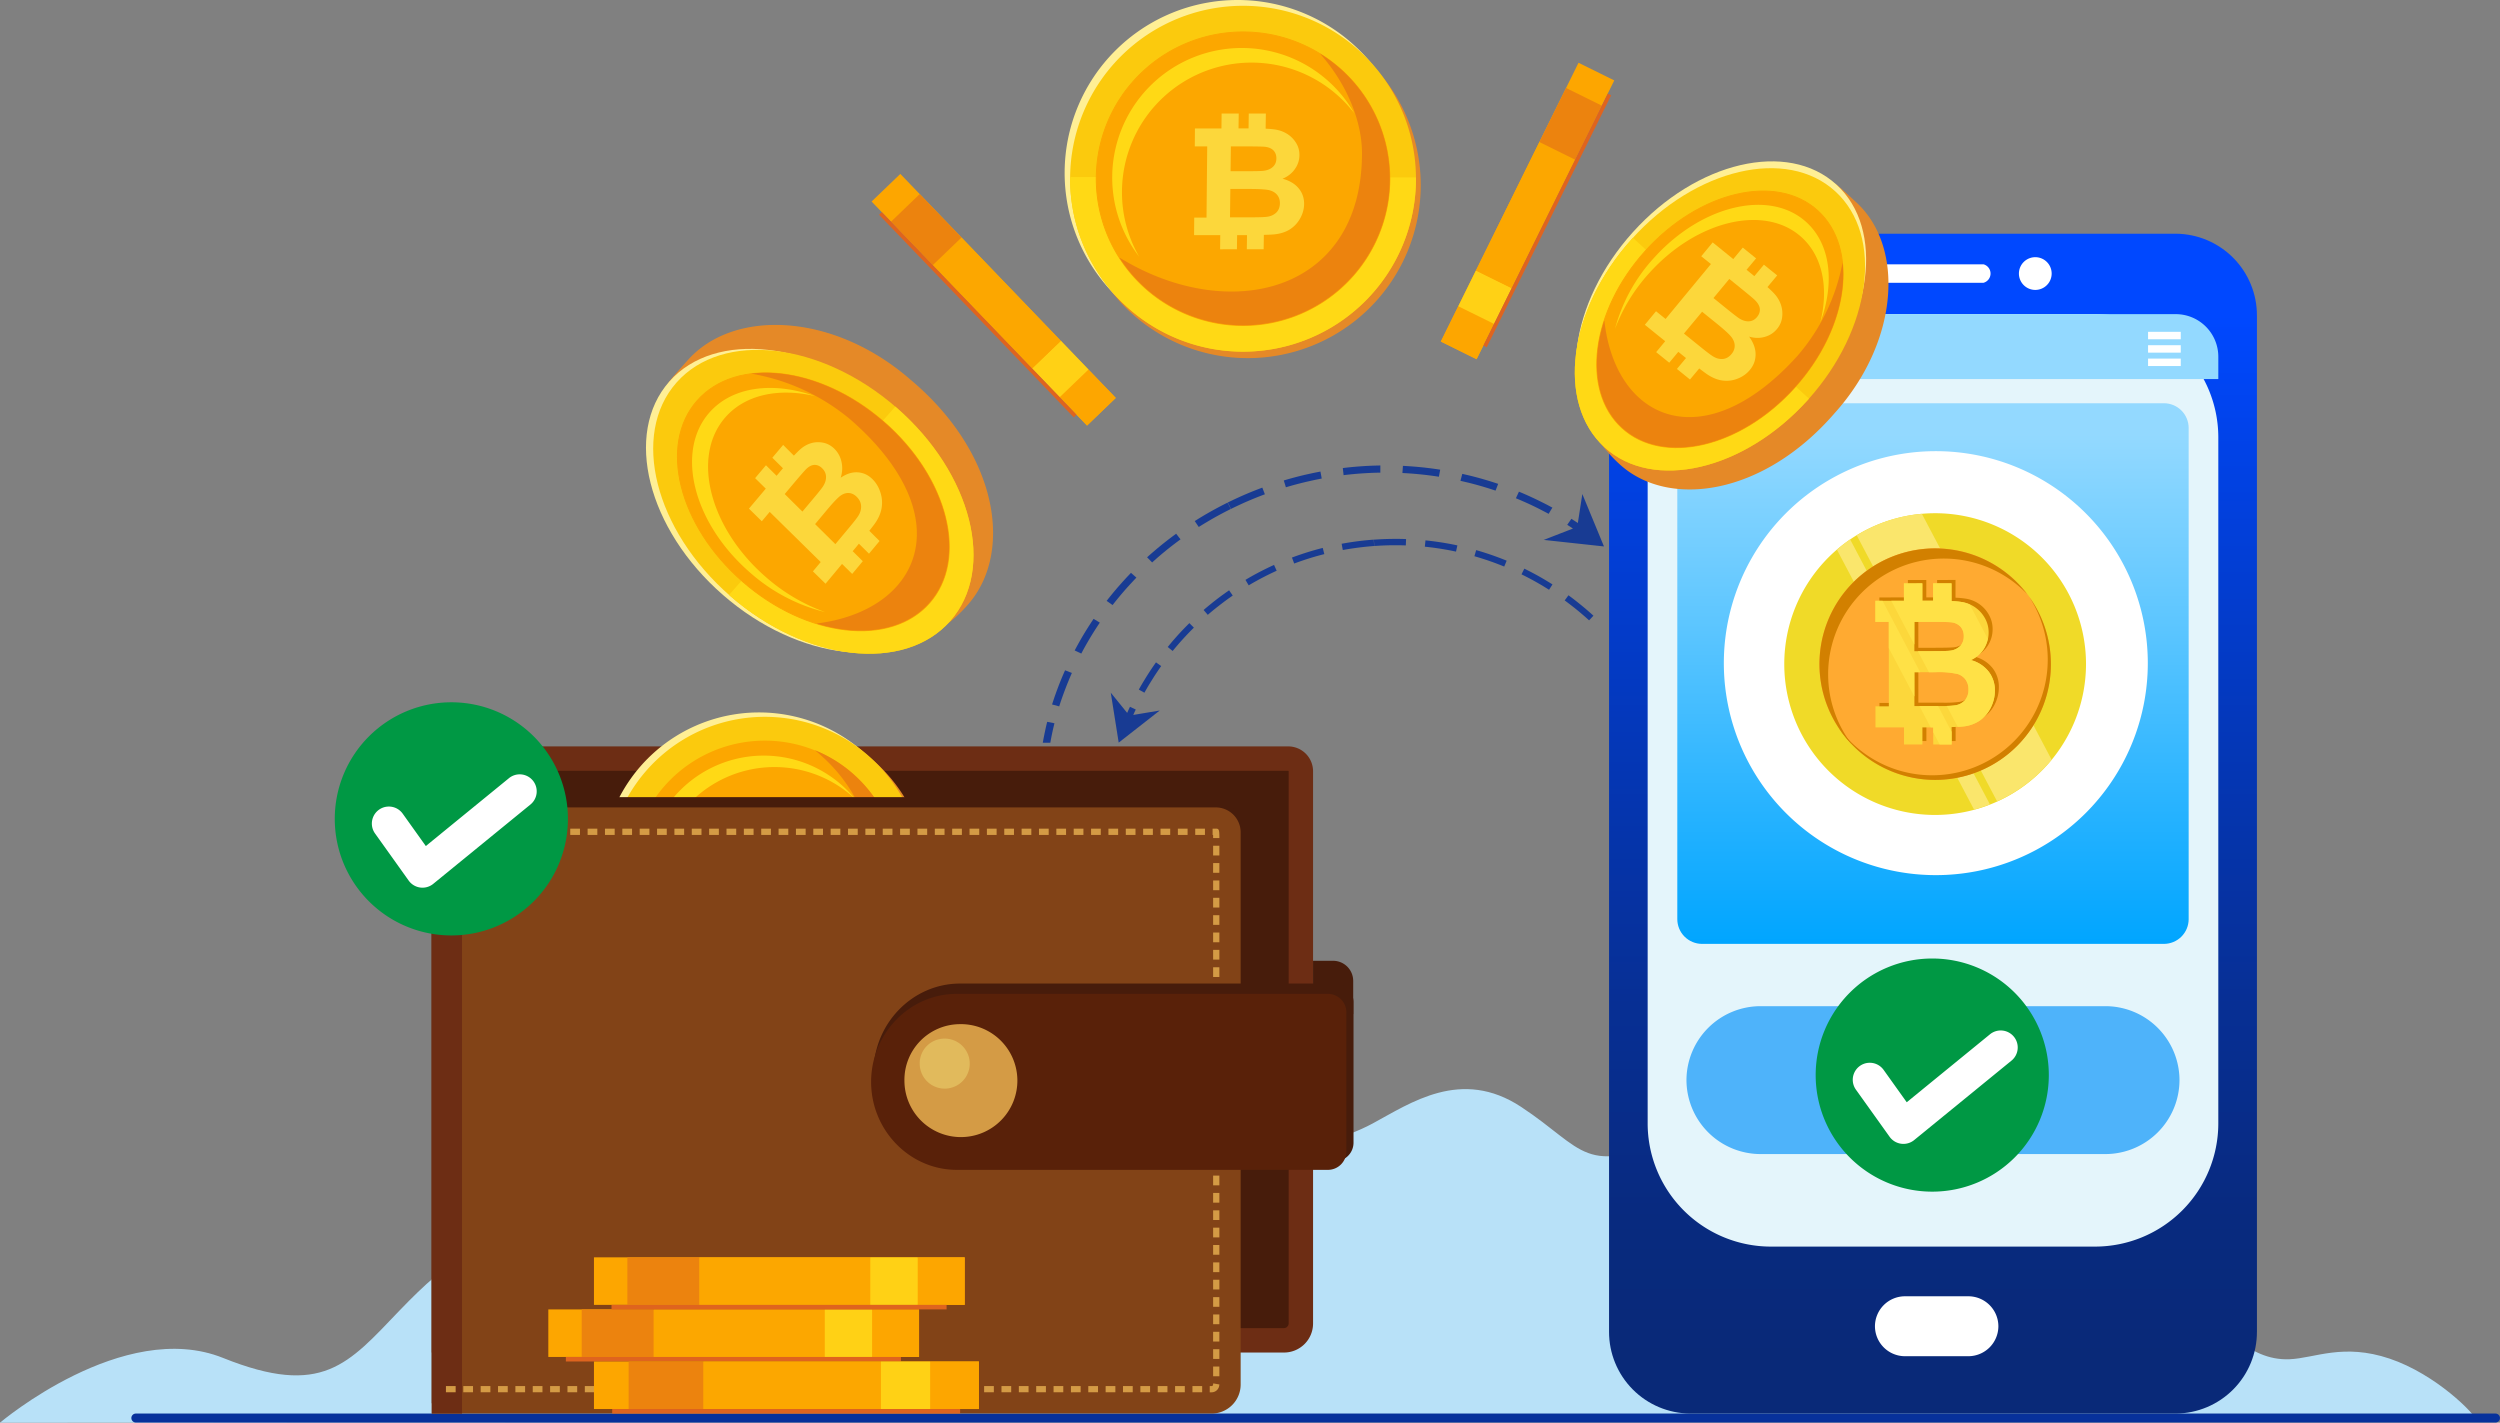 <svg xmlns="http://www.w3.org/2000/svg" xmlns:xlink="http://www.w3.org/1999/xlink" width="549.871" height="312.916" viewBox="0 0 549.871 312.916">
  <rect x="0" y="0" width="549.871" height="312.916" fill="#808080" stroke="none"/>
  <defs>
    <clipPath id="clip-path">
      <path id="Path_442201" data-name="Path 442201" d="M1863.224,468.138H1756.346a17.959,17.959,0,0,0-17.813,18V709.644a17.96,17.96,0,0,0,17.813,18h106.878a17.96,17.96,0,0,0,17.813-18V486.138a17.96,17.96,0,0,0-17.813-18" transform="translate(-1738.533 -468.138)" fill="none" clip-rule="evenodd"/>
    </clipPath>
    <linearGradient id="linear-gradient" x1="0.5" y1="0.066" x2="0.5" y2="0.957" gradientUnits="objectBoundingBox">
      <stop offset="0" stop-color="#0048ff"/>
      <stop offset="0.131" stop-color="#0142e6"/>
      <stop offset="0.412" stop-color="#0437b7"/>
      <stop offset="0.661" stop-color="#072f94"/>
      <stop offset="0.866" stop-color="#082a7f"/>
      <stop offset="1" stop-color="#092978"/>
    </linearGradient>
    <clipPath id="clip-path-2">
      <path id="Path_442206" data-name="Path 442206" d="M1787.656,576.639h101.609a5.446,5.446,0,0,1,5.432,5.431V690.121a5.447,5.447,0,0,1-5.432,5.432H1787.656a5.448,5.448,0,0,1-5.432-5.432V582.07a5.447,5.447,0,0,1,5.432-5.431" transform="translate(-1782.224 -576.639)" fill="none" clip-rule="evenodd"/>
    </clipPath>
    <linearGradient id="linear-gradient-2" x1="0.5" y1="1" x2="0.5" y2="0.059" gradientUnits="objectBoundingBox">
      <stop offset="0" stop-color="#00a5ff"/>
      <stop offset="1" stop-color="#93d9ff"/>
    </linearGradient>
  </defs>
  <g id="Group_186363" data-name="Group 186363" transform="translate(-755.808 -1420.375)">
    <g id="Group_185557" data-name="Group 185557" transform="translate(12969.079 -13565.52)">
      <path id="Path_442142" data-name="Path 442142" d="M708.729,1088.974s27.159-23.028,49.04-14.249,27.527,1.36,38.861-10.443,17.064-14.767,30.718-18.476c18-4.888,26.336,3.73,30.266,6.919s4.16,22.105,11.748,6.913,14.333-27.281,25.889-23.6c6.922,2.206,31.262,14.1,43.247-2.164,5.318-7.217,13.795-16.076,25.586-14.583s15.241,4.042,22.046,7.525,18.493-.409,24.5-3.644c8.318-4.476,19.49-12.349,32.684-3.643,14.1,9.3,13.725,15.655,34.291,6.158,7.7-3.557,18.732-4.309,31.3,4.982,18.205,13.461,20.526,30.876,46.155,22.2,33.839-11.462,38.515,22.993,57.3,22.15,5.548-.249,11.765-3.573,21.979-.126s18.822,12.192,19.3,13.838c-2.095-.332-544.921.247-544.921.247" transform="translate(-12922 14209.837)" fill="#b8e1f8" fill-rule="evenodd"/>
      <path id="Path_442167" data-name="Path 442167" d="M793.791,1223.255h519a.989.989,0,0,1,.986.987h0a.989.989,0,0,1-.986.987h-519a.99.99,0,0,1-.987-.987h0a.99.99,0,0,1,.987-.987" transform="translate(-12977.182 14073.55)" fill="#07319b" fill-rule="evenodd"/>
      <path id="Path_442168" data-name="Path 442168" d="M989.337,796.256h184.109a5.476,5.476,0,0,1,5.46,5.46V923.207a6.389,6.389,0,0,1-6.371,6.37H985.067V800.527a4.283,4.283,0,0,1,4.27-4.271" transform="translate(-13103.371 14353.806)" fill="#6d2d14" fill-rule="evenodd"/>
      <path id="Path_442169" data-name="Path 442169" d="M1004.442,811.869v122.59h180.722a1.069,1.069,0,0,0,1.092-1V811.964a.118.118,0,0,0-.1-.095Z" transform="translate(-13116.088 14343.558)" fill="#471c0b" fill-rule="evenodd"/>
      <path id="Path_442170" data-name="Path 442170" d="M1302.881,974.357a12.423,12.423,0,1,1-12.089,12.418,12.257,12.257,0,0,1,12.089-12.418" transform="translate(-13304.03 14236.91)" fill="#4f3207" fill-rule="evenodd"/>
      <path id="Path_442171" data-name="Path 442171" d="M1553.52,933.469H1549.1v11.719h8.832v-7.3a4.429,4.429,0,0,0-4.417-4.416" transform="translate(-13473.568 14263.747)" fill="#471c0b" fill-rule="evenodd"/>
      <path id="Path_442172" data-name="Path 442172" d="M1101.344,820.951a34.619,34.619,0,1,1,39.893,28.381,34.619,34.619,0,0,1-39.893-28.381" transform="translate(-13179.368 14364.1)" fill="#e58927"/>
      <path id="Path_442173" data-name="Path 442173" d="M1094.269,814.9a34.619,34.619,0,1,1,39.893,28.381,34.619,34.619,0,0,1-39.893-28.381" transform="translate(-13174.725 14368.069)" fill="#ffef95"/>
      <path id="Path_442174" data-name="Path 442174" d="M1097.98,817.7a34.619,34.619,0,1,1,39.893,28.38,34.619,34.619,0,0,1-39.893-28.38" transform="translate(-13177.16 14366.235)" fill="#fbca0d"/>
      <path id="Path_442175" data-name="Path 442175" d="M1098.823,872.267c-.017-.1-.031-.2-.046-.3l68.267-11.511c.018.1.037.2.053.3a34.619,34.619,0,0,1-68.274,11.512" transform="translate(-13178.003 14311.666)" fill="#ffd915"/>
      <path id="Path_442176" data-name="Path 442176" d="M1113.151,826.833a29.381,29.381,0,1,1,33.857,24.086,29.38,29.38,0,0,1-33.857-24.086" transform="translate(-13187.167 14356.229)" fill="#fca700"/>
      <path id="Path_442177" data-name="Path 442177" d="M1167.621,798.68c6.892,5.571,10.672,12.542,11.642,18.288,4.667,27.68-20.617,38.312-44.418,28.683a29.383,29.383,0,1,0,32.776-46.971" transform="translate(-13201.676 14352.214)" fill="#ec830e"/>
      <path id="Path_442178" data-name="Path 442178" d="M1124.762,834.913a25.935,25.935,0,0,1,43.218-23.321,25.937,25.937,0,1,0-37.671,35.495,25.819,25.819,0,0,1-5.547-12.174" transform="translate(-13193.255 14349.943)" fill="#ffd915"/>
      <path id="Path_442179" data-name="Path 442179" d="M1177.251,838l-.507-3.139,3.513-.567.495,3.064q6-.3,8.6,4.37l-5.429,2.711a3.5,3.5,0,0,0-3.943-1.742q-2.262.365-2.027,1.823a1.228,1.228,0,0,0,.532.84,5.316,5.316,0,0,0,2.239.412,40.234,40.234,0,0,1,5.928.616,6.407,6.407,0,0,1,3.234,1.862,6.66,6.66,0,0,1,1.763,3.678,7.031,7.031,0,0,1-1.373,5.59,10.4,10.4,0,0,1-5.705,3.534l.507,3.139-3.514.567-.506-3.139q-6.723.28-9.419-5.619l6.2-2.22q1.275,2.67,4.588,2.136,2.588-.418,2.362-1.838a1.343,1.343,0,0,0-.792-1.067,6.273,6.273,0,0,0-2.255-.39q-6.222-.242-8.145-1.882a6.618,6.618,0,0,1-2.316-4.1,7.405,7.405,0,0,1,.99-5.113,8.533,8.533,0,0,1,4.979-3.526" transform="translate(-13225.524 14328.836)" fill="#ffd915" fill-rule="evenodd"/>
      <path id="Path_442180" data-name="Path 442180" d="M1157.068,867.785a34.619,34.619,0,1,1,24.144,42.591,34.618,34.618,0,0,1-24.144-42.591" transform="translate(-13215.435 14323.531)" fill="#e58927"/>
      <path id="Path_442181" data-name="Path 442181" d="M1153.214,859.312a34.619,34.619,0,1,1,24.145,42.591,34.618,34.618,0,0,1-24.145-42.591" transform="translate(-13212.905 14329.093)" fill="#ffef95"/>
      <path id="Path_442182" data-name="Path 442182" d="M1155.4,863.415a34.619,34.619,0,1,1,24.144,42.591,34.618,34.618,0,0,1-24.144-42.591" transform="translate(-13214.337 14326.4)" fill="#fbca0d"/>
      <path id="Path_442183" data-name="Path 442183" d="M1155.4,911.382c.027-.1.056-.192.084-.289l66.728,18.445c-.026.1-.05.193-.077.29a34.619,34.619,0,1,1-66.735-18.446" transform="translate(-13214.337 14278.433)" fill="#ffd915"/>
      <path id="Path_442184" data-name="Path 442184" d="M1170.451,874.816a29.381,29.381,0,1,1,20.491,36.147,29.38,29.38,0,0,1-20.491-36.147" transform="translate(-13224.343 14316.395)" fill="#fca700"/>
      <path id="Path_442185" data-name="Path 442185" d="M1222.782,880.356c3.89,7.964,4.366,15.879,2.814,21.5-7.479,27.057-34.887,26-52.381,7.2a29.383,29.383,0,1,0,49.567-28.7" transform="translate(-13226.859 14298.607)" fill="#ec830e"/>
      <path id="Path_442186" data-name="Path 442186" d="M1180.955,884.885a25.935,25.935,0,0,1,49.026-2.851,25.937,25.937,0,1,0-49.148,16.228,25.814,25.814,0,0,1,.122-13.377" transform="translate(-13230.604 14310.287)" fill="#ffd915"/>
      <path id="Path_442187" data-name="Path 442187" d="M1236.085,899.063l.869-3.059,3.423.972-.847,2.986q5.564,2.269,5.948,7.6l-6.066.16a3.5,3.5,0,0,0-2.837-3.246q-2.2-.625-2.607.795a1.233,1.233,0,0,0,.127.987,5.354,5.354,0,0,0,1.854,1.321,40.028,40.028,0,0,1,5.111,3.065,6.393,6.393,0,0,1,2.143,3.054,6.662,6.662,0,0,1,.041,4.078,7.029,7.029,0,0,1-3.609,4.485,10.4,10.4,0,0,1-6.665.789l-.868,3.059-3.423-.973.869-3.059q-6.21-2.59-6.158-9.076l6.556.61q.025,2.959,3.254,3.876,2.522.716,2.918-.667a1.343,1.343,0,0,0-.267-1.3,6.226,6.226,0,0,0-1.878-1.307q-5.535-2.853-6.584-5.15a6.616,6.616,0,0,1-.365-4.695,7.411,7.411,0,0,1,3.06-4.215,8.535,8.535,0,0,1,6-1.089" transform="translate(-13259.79 14288.337)" fill="#ffd915" fill-rule="evenodd"/>
      <path id="Path_442188" data-name="Path 442188" d="M985.067,828.75H1156.75a5.476,5.476,0,0,1,5.46,5.46V955.7a6.389,6.389,0,0,1-6.37,6.37H985.067Z" transform="translate(-13103.371 14332.478)" fill="#471c0b" fill-rule="evenodd"/>
      <path id="Path_442189" data-name="Path 442189" d="M985.067,835.315H1157.52a5.476,5.476,0,0,1,5.46,5.461v121.49a6.389,6.389,0,0,1-6.37,6.37H985.067Z" transform="translate(-13103.371 14328.169)" fill="#824317" fill-rule="evenodd"/>
      <rect id="Rectangle_21416" data-name="Rectangle 21416" width="6.658" height="133.321" transform="translate(-12118.305 15163.484)" fill="#6d2d14"/>
      <path id="Path_442190" data-name="Path 442190" d="M996.271,971.488v1.375h-2.139v-1.375Zm3.818,0v1.375h-2.138v-1.375Zm3.819,0v1.375h-2.138v-1.375Zm3.819,0v1.375h-2.139v-1.375Zm3.818,0v1.375h-2.138v-1.375Zm3.818,0v1.375h-2.138v-1.375Zm3.819,0v1.375h-2.139v-1.375Zm3.818,0v1.375h-2.138v-1.375Zm3.818,0v1.375h-2.139v-1.375Zm3.818,0v1.375H1028.5v-1.375Zm3.819,0v1.375h-2.139v-1.375Zm3.818,0v1.375h-2.139v-1.375Zm3.818,0v1.375h-2.138v-1.375Zm3.819,0v1.375h-2.139v-1.375Zm3.818,0v1.375h-2.138v-1.375Zm3.819,0v1.375h-2.139v-1.375Zm3.818,0v1.375h-2.138v-1.375Zm3.818,0v1.375h-2.139v-1.375Zm3.818,0v1.375h-2.138v-1.375Zm3.819,0v1.375h-2.138v-1.375Zm3.818,0v1.375H1070.5v-1.375Zm3.818,0v1.375h-2.138v-1.375Zm3.818,0v1.375h-2.138v-1.375Zm3.818,0v1.375h-2.138v-1.375Zm3.818,0v1.375h-2.138v-1.375Zm3.819,0v1.375h-2.139v-1.375Zm3.818,0v1.375h-2.138v-1.375Zm3.818,0v1.375h-2.138v-1.375Zm3.819,0v1.375h-2.138v-1.375Zm3.818,0v1.375h-2.139v-1.375Zm3.819,0v1.375h-2.139v-1.375Zm3.818,0v1.375h-2.138v-1.375Zm3.818,0v1.375h-2.138v-1.375Zm3.818,0v1.375h-2.138v-1.375Zm3.819,0v1.375h-2.139v-1.375Zm3.818,0v1.375h-2.138v-1.375Zm3.818,0v1.375H1131.6v-1.375Zm3.819,0v1.375h-2.138v-1.375Zm3.818,0v1.375h-2.139v-1.375Zm3.818,0v1.375h-2.138v-1.375Zm3.819,0v1.375h-2.138v-1.375Zm3.818,0v1.375h-2.138v-1.375Zm3.818,0v1.375h-2.139v-1.375Zm3.818,0v1.375h-2.138v-1.375Zm2.128,0,.033-.007.033-.01.025-.011.047-.027.031-.026.026-.024.029-.036.013-.018,0-.012.019-.036v-.006l0-.006.009-.029,0-.025.045-.312,1.354.237-.052.355-.035.138-.04.122-.044.105-.061.122-.092.147-.082.108-.086.1-.086.084-.159.129-.092.061-.119.068-.087.042-.151.059-.177.049-.168.027-.16.011h-.434v-1.375h.418Zm.283-4.287h1.375v2.139h-1.375Zm0-3.818h1.375v2.138h-1.375Zm0-3.819h1.375V961.7h-1.375Zm0-3.818h1.375v2.139h-1.375Zm0-3.818h1.375v2.138h-1.375Zm0-3.819h1.375v2.139h-1.375Zm0-3.818h1.375v2.139h-1.375Zm0-3.819h1.375v2.139h-1.375Zm0-3.818h1.375v2.138h-1.375Zm0-3.819h1.375v2.138h-1.375Zm0-3.819h1.375v2.139h-1.375Zm0-3.818h1.375v2.139h-1.375Zm0-3.818h1.375v2.138h-1.375Zm0-3.818h1.375V919.7h-1.375Zm0-3.819h1.375v2.139h-1.375Zm0-3.819h1.375v2.139h-1.375Zm0-3.817h1.375v2.138h-1.375Zm0-3.819h1.375v2.138h-1.375Zm0-3.818h1.375V900.6h-1.375Zm0-3.819h1.375v2.139h-1.375Zm0-3.818h1.375v2.138h-1.375Zm0-3.818h1.375v2.138h-1.375Zm0-3.818h1.375v2.138h-1.375Zm0-3.819h1.375v2.139h-1.375Zm0-3.818h1.375v2.138h-1.375Zm0-3.818h1.375v2.138h-1.375Zm0-3.819h1.375v2.138h-1.375Zm0-3.818h1.375v2.139h-1.375Zm0-3.818h1.375v2.138h-1.375Zm0-3.819h1.375V858.6h-1.375Zm0-3.819h1.375v2.138h-1.375Zm-3.933-2.371V848.9h2.138v1.375Zm-3.818,0V848.9h2.138v1.375Zm-3.819,0V848.9h2.138v1.375Zm-3.818,0V848.9h2.139v1.375Zm-3.818,0V848.9h2.138v1.375Zm-3.819,0V848.9h2.138v1.375Zm-3.818,0V848.9h2.138v1.375Zm-3.819,0V848.9h2.139v1.375Zm-3.818,0V848.9h2.138v1.375Zm-3.819,0V848.9h2.138v1.375Zm-3.818,0V848.9h2.138v1.375Zm-3.819,0V848.9h2.139v1.375Zm-3.819,0V848.9h2.139v1.375Zm-3.818,0V848.9h2.138v1.375Zm-3.819,0V848.9h2.138v1.375Zm-3.818,0V848.9h2.139v1.375Zm-3.818,0V848.9h2.139v1.375Zm-3.818,0V848.9h2.138v1.375Zm-3.818,0V848.9h2.138v1.375Zm-3.819,0V848.9h2.138v1.375Zm-3.819,0V848.9h2.139v1.375Zm-3.818,0V848.9h2.138v1.375Zm-3.818,0V848.9h2.138v1.375Zm-3.818,0V848.9h2.138v1.375Zm-3.818,0V848.9h2.138v1.375Zm-3.819,0V848.9h2.139v1.375Zm-3.818,0V848.9h2.139v1.375Zm-3.818,0V848.9h2.138v1.375Zm-3.819,0V848.9h2.139v1.375Zm-3.818,0V848.9h2.138v1.375Zm-3.818,0V848.9h2.138v1.375Zm-3.819,0V848.9h2.138v1.375Zm-3.819,0V848.9h2.139v1.375Zm-3.818,0V848.9h2.139v1.375Zm-3.818,0V848.9h2.138v1.375Zm-3.818,0V848.9h2.139v1.375Zm-3.819,0V848.9h2.138v1.375Zm-3.818,0V848.9h2.138v1.375Zm-3.819,0V848.9h2.138v1.375Zm-3.818,0V848.9h2.139v1.375Zm-3.818,0V848.9h2.139v1.375Zm-3.818,0V848.9h2.138v1.375Zm-3.818,0V848.9h2.138v1.375Zm-3.819,0V848.9h2.139v1.375Zm169.5.691h-1.375v-.691h-.115V848.9C1164.1,848.9,1164.251,848.557,1164.251,850.963Z" transform="translate(-13109.32 14319.266)" fill="#d49b45" fill-rule="evenodd"/>
      <path id="Path_442191" data-name="Path 442191" d="M1286.856,948.039h82.5a4.1,4.1,0,0,1,4.034,4.143v30.812a4.1,4.1,0,0,1-4.034,4.142h-82.5c-10.466,0-19.03-8.8-19.03-19.548h0c0-10.751,8.564-19.549,19.03-19.549" transform="translate(-13288.956 14254.185)" fill="#471c0b" fill-rule="evenodd"/>
      <path id="Path_442192" data-name="Path 442192" d="M1285.1,954.648h81.693a4.061,4.061,0,0,1,3.994,4.1v30.509a4.061,4.061,0,0,1-3.994,4.1H1285.1c-10.363,0-18.843-8.71-18.843-19.355h0c0-10.645,8.48-19.356,18.843-19.356" transform="translate(-13287.928 14249.847)" fill="#592109" fill-rule="evenodd"/>
      <path id="Path_442193" data-name="Path 442193" d="M1299.661,974.034a12.422,12.422,0,1,1-12.09,12.418,12.257,12.257,0,0,1,12.09-12.418" transform="translate(-13301.915 14237.123)" fill="#d49b45" fill-rule="evenodd"/>
      <path id="Path_442194" data-name="Path 442194" d="M1302.715,983.291a5.5,5.5,0,1,1-5.357,5.5,5.43,5.43,0,0,1,5.357-5.5" transform="translate(-13308.339 14231.047)" fill="#e1ba5c" fill-rule="evenodd"/>
      <path id="Path_442195" data-name="Path 442195" d="M948.627,768.034a25.641,25.641,0,1,1-25.64,25.64,25.64,25.64,0,0,1,25.64-25.64" transform="translate(-13062.626 14372.328)" fill="#009844" fill-rule="evenodd"/>
      <path id="Path_442196" data-name="Path 442196" d="M947.412,827.232a3.741,3.741,0,1,1,6.1-4.337l5.079,7.111,18.234-14.885a3.739,3.739,0,1,1,4.718,5.8L960.3,838.259c-.087.074-.178.146-.273.214a3.741,3.741,0,0,1-5.216-.88Z" transform="translate(-13078.202 14341.974)" fill="#fff"/>
      <g id="Group_185554" data-name="Group 185554" transform="translate(-11859.365 15037.299)">
        <g id="Group_185553" data-name="Group 185553" transform="translate(0 0)" clip-path="url(#clip-path)">
          <rect id="Rectangle_21417" data-name="Rectangle 21417" width="142.504" height="259.506" transform="translate(0 0)" fill="url(#linear-gradient)"/>
        </g>
      </g>
      <path id="Rectangle_21418" data-name="Rectangle 21418" d="M27.114,0H98.4a27.113,27.113,0,0,1,27.113,27.113V177.974A27.115,27.115,0,0,1,98.4,205.09H27.115A27.115,27.115,0,0,1,0,177.974V27.114A27.114,27.114,0,0,1,27.114,0Z" transform="translate(-11850.871 15054.991)" fill="#e4f5fb"/>
      <path id="Path_442202" data-name="Path 442202" d="M1879.446,519.62a9.367,9.367,0,0,1,9.319,9.317v4.955H1763.25v-4.955a9.366,9.366,0,0,1,9.318-9.317Z" transform="translate(-13614.121 14535.371)" fill="#93d9ff" fill-rule="evenodd"/>
      <path id="Path_442203" data-name="Path 442203" d="M1920.4,491.785a2.108,2.108,0,0,0,0-4.065h-28.709a2.108,2.108,0,0,0,0,4.065Z" transform="translate(-13697.402 14556.308)" fill="#fff" fill-rule="evenodd"/>
      <path id="Path_442204" data-name="Path 442204" d="M1915.31,1148.195h13.966a6.61,6.61,0,0,1,6.59,6.59h0a6.61,6.61,0,0,1-6.59,6.591H1915.31a6.61,6.61,0,0,1-6.591-6.591h0a6.611,6.611,0,0,1,6.591-6.59" transform="translate(-13709.597 14122.815)" fill="#fff" fill-rule="evenodd"/>
      <path id="Path_442205" data-name="Path 442205" d="M2004.463,483.162a3.6,3.6,0,1,1-3.6,3.6,3.6,3.6,0,0,1,3.6-3.6" transform="translate(-13770.075 14559.301)" fill="#fff" fill-rule="evenodd"/>
      <g id="Group_185556" data-name="Group 185556" transform="translate(-11844.351 15074.587)">
        <g id="Group_185555" data-name="Group 185555" transform="translate(0 0)" clip-path="url(#clip-path-2)">
          <rect id="Rectangle_21419" data-name="Rectangle 21419" width="112.473" height="118.915" transform="translate(0 0)" fill="url(#linear-gradient-2)"/>
        </g>
      </g>
      <path id="Path_442207" data-name="Path 442207" d="M1858.631,607.313a46.626,46.626,0,1,1-46.626,46.625,46.625,46.625,0,0,1,46.626-46.625" transform="translate(-13646.121 14477.815)" fill="#fff" fill-rule="evenodd"/>
      <rect id="Rectangle_21420" data-name="Rectangle 21420" width="7.193" height="1.637" transform="translate(-11740.808 15058.88)" fill="#fff"/>
      <rect id="Rectangle_21421" data-name="Rectangle 21421" width="7.193" height="1.637" transform="translate(-11740.808 15061.822)" fill="#fff"/>
      <rect id="Rectangle_21422" data-name="Rectangle 21422" width="7.193" height="1.638" transform="translate(-11740.808 15064.766)" fill="#fff"/>
      <path id="Path_442217" data-name="Path 442217" d="M1804.355,962.519h75.911a16.313,16.313,0,0,1,16.265,16.265h0a16.313,16.313,0,0,1-16.265,16.265h-75.911a16.313,16.313,0,0,1-16.265-16.265h0a16.313,16.313,0,0,1,16.265-16.265" transform="translate(-13630.425 14244.681)" fill="#4eb3fa" fill-rule="evenodd"/>
      <path id="Path_442218" data-name="Path 442218" d="M1896.423,932.017a25.64,25.64,0,1,1-25.641,25.64,25.641,25.641,0,0,1,25.641-25.64" transform="translate(-13684.699 14264.7)" fill="#009844" fill-rule="evenodd"/>
      <path id="Path_442219" data-name="Path 442219" d="M1895.208,991.214a3.741,3.741,0,0,1,6.1-4.337l5.079,7.111,18.234-14.885a3.74,3.74,0,1,1,4.719,5.8l-21.237,17.336c-.087.075-.178.146-.273.214a3.741,3.741,0,0,1-5.216-.879Z" transform="translate(-13700.275 14234.346)" fill="#fff"/>
      <rect id="Rectangle_21423" data-name="Rectangle 21423" width="81.541" height="10.457" transform="translate(-12092.669 15273.898)" fill="#fda600"/>
      <rect id="Rectangle_21424" data-name="Rectangle 21424" width="10.333" height="10.457" transform="translate(-12021.46 15273.898)" fill="#fda600"/>
      <rect id="Rectangle_21425" data-name="Rectangle 21425" width="10.457" height="10.457" transform="translate(-12031.917 15273.898)" fill="#ffd115"/>
      <rect id="Rectangle_21426" data-name="Rectangle 21426" width="37.596" height="10.457" transform="translate(-12069.514 15273.898)" fill="#fca700"/>
      <rect id="Rectangle_21427" data-name="Rectangle 21427" width="15.811" height="10.457" transform="translate(-12085.324 15273.898)" fill="#ec830e"/>
      <rect id="Rectangle_21428" data-name="Rectangle 21428" width="73.699" height="0.997" transform="translate(-12088.809 15284.355)" fill="#df641e"/>
      <rect id="Rectangle_21429" data-name="Rectangle 21429" width="84.668" height="10.457" transform="translate(-12082.631 15285.352)" fill="#fda600"/>
      <rect id="Rectangle_21430" data-name="Rectangle 21430" width="10.729" height="10.457" transform="translate(-12008.691 15285.352)" fill="#fda600"/>
      <rect id="Rectangle_21431" data-name="Rectangle 21431" width="10.858" height="10.457" transform="translate(-12019.549 15285.352)" fill="#ffd115"/>
      <rect id="Rectangle_21432" data-name="Rectangle 21432" width="39.038" height="10.457" transform="translate(-12058.587 15285.352)" fill="#fca700"/>
      <rect id="Rectangle_21433" data-name="Rectangle 21433" width="16.417" height="10.457" transform="translate(-12075.004 15285.352)" fill="#ec830e"/>
      <rect id="Rectangle_21434" data-name="Rectangle 21434" width="76.525" height="0.996" transform="translate(-12078.62 15295.809)" fill="#df641e"/>
      <rect id="Rectangle_21435" data-name="Rectangle 21435" width="81.541" height="10.457" transform="translate(-12082.631 15262.444)" fill="#fda600"/>
      <rect id="Rectangle_21436" data-name="Rectangle 21436" width="10.333" height="10.457" transform="translate(-12011.422 15262.444)" fill="#fda600"/>
      <rect id="Rectangle_21437" data-name="Rectangle 21437" width="10.457" height="10.457" transform="translate(-12021.879 15262.444)" fill="#ffd115"/>
      <rect id="Rectangle_21438" data-name="Rectangle 21438" width="37.596" height="10.457" transform="translate(-12059.476 15262.444)" fill="#fca700"/>
      <rect id="Rectangle_21439" data-name="Rectangle 21439" width="15.81" height="10.457" transform="translate(-12075.285 15262.444)" fill="#ec830e"/>
      <rect id="Rectangle_21440" data-name="Rectangle 21440" width="73.699" height="0.996" transform="translate(-12078.769 15272.902)" fill="#df641e"/>
      <path id="Path_442220" data-name="Path 442220" d="M1396.66,364.412a38.036,38.036,0,1,1,38,38.073,38.035,38.035,0,0,1-38-38.073" transform="translate(-13373.515 14662.179)" fill="#e58927"/>
      <path id="Path_442221" data-name="Path 442221" d="M1390.109,356.559a38.035,38.035,0,1,1,38,38.072,38.035,38.035,0,0,1-38-38.072" transform="translate(-13369.215 14667.334)" fill="#ffef95"/>
      <path id="Path_442222" data-name="Path 442222" d="M1393.614,360.269a38.035,38.035,0,1,1,38,38.072,38.036,38.036,0,0,1-38-38.072" transform="translate(-13371.515 14664.898)" fill="#fbca0d"/>
      <path id="Path_442223" data-name="Path 442223" d="M1393.614,432.208c0-.111,0-.22.005-.33l76.062.076c0,.11,0,.219,0,.33a38.035,38.035,0,0,1-76.071-.075" transform="translate(-13371.515 14592.96)" fill="#ffd915"/>
      <path id="Path_442224" data-name="Path 442224" d="M1410.361,371.267a32.28,32.28,0,1,1,32.248,32.312A32.281,32.281,0,0,1,1410.361,371.267Z" transform="translate(-13382.507 14653.906)" fill="#fca700"/>
      <path id="Path_442225" data-name="Path 442225" d="M1410.361,371.267a32.28,32.28,0,1,1,32.248,32.312A32.281,32.281,0,0,1,1410.361,371.267Z" transform="translate(-13382.507 14653.906)" fill="none" stroke="#fca700" stroke-miterlimit="10" stroke-width="0.216"/>
      <path id="Path_442226" data-name="Path 442226" d="M1469.224,352.829c6.442,7.3,9.255,15.546,9.249,21.948-.031,30.842-29.371,37.712-53.384,22.908a32.283,32.283,0,1,0,44.135-44.856" transform="translate(-13392.174 14644.843)" fill="#ec830e"/>
      <path id="Path_442227" data-name="Path 442227" d="M1422.763,381.045a28.494,28.494,0,0,1,51.1-17.32,28.5,28.5,0,1,0-47.328,31.525,28.362,28.362,0,0,1-3.772-14.205" transform="translate(-13389.258 14647.088)" fill="#ffd915"/>
      <rect id="Rectangle_21441" data-name="Rectangle 21441" width="8.766" height="68.362" transform="matrix(0.721, -0.693, 0.693, 0.721, -12021.565, 15030.221)" fill="#fda600"/>
      <rect id="Rectangle_21442" data-name="Rectangle 21442" width="8.767" height="8.663" transform="translate(-11980.172 15073.24) rotate(-43.904)" fill="#fda600"/>
      <rect id="Rectangle_21443" data-name="Rectangle 21443" width="8.767" height="8.767" transform="matrix(0.721, -0.693, 0.693, 0.721, -11986.251, 15066.922)" fill="#ffd115"/>
      <rect id="Rectangle_21444" data-name="Rectangle 21444" width="8.767" height="31.52" transform="matrix(0.721, -0.693, 0.693, 0.721, -12008.105, 15044.209)" fill="#fca700"/>
      <rect id="Rectangle_21445" data-name="Rectangle 21445" width="8.767" height="13.255" transform="translate(-12017.296 15034.658) rotate(-43.899)" fill="#ec830e"/>
      <rect id="Rectangle_21446" data-name="Rectangle 21446" width="0.835" height="61.787" transform="matrix(0.721, -0.693, 0.693, 0.721, -12019.923, 15033.133)" fill="#df641e"/>
      <path id="Path_442229" data-name="Path 442229" d="M1147.78,581.685c-15.887-13.837-24.088-30.909-16.347-42.708.5-.756,3.418-3.974,4.026-4.661,10.1-11.439,32.088-10.518,48.992,4.205,19.4,16.239,22.742,38.111,12.643,49.548a31.914,31.914,0,0,1-4.418,4.174c-11.086,7.622-29.757,2.626-44.9-10.558" transform="translate(-13197.5 14530.848)" fill="#e58927"/>
      <path id="Path_442230" data-name="Path 442230" d="M1139.105,595.974c-16.625-14.483-21.918-35.5-11.82-46.938s31.761-8.975,48.386,5.507,21.918,35.5,11.82,46.938-31.761,8.975-48.387-5.507" transform="translate(-13193.352 14520.788)" fill="#ffef95"/>
      <path id="Path_442231" data-name="Path 442231" d="M1143.726,596.618c-16.626-14.483-21.917-35.5-11.819-46.939s31.761-8.975,48.387,5.508,21.917,35.5,11.819,46.938-31.761,8.975-48.387-5.507" transform="translate(-13196.385 14520.366)" fill="#fbca0d"/>
      <path id="Path_442232" data-name="Path 442232" d="M1175.587,620.449c-.087-.076-.172-.154-.259-.23l36.563-41.427.264.226c16.625,14.482,21.917,35.5,11.819,46.938s-31.761,8.975-48.387-5.507" transform="translate(-13228.246 14496.533)" fill="#ffd915"/>
      <path id="Path_442233" data-name="Path 442233" d="M1156.672,603.141c-14.11-12.291-18.6-30.127-10.031-39.836s26.955-7.617,41.065,4.674,18.6,30.127,10.032,39.836S1170.782,615.433,1156.672,603.141Z" transform="translate(-13206.564 14510.707)" fill="#fca700"/>
      <path id="Path_442234" data-name="Path 442234" d="M1156.672,603.141c-14.11-12.291-18.6-30.127-10.031-39.836s26.955-7.617,41.065,4.674,18.6,30.127,10.032,39.836S1170.782,615.433,1156.672,603.141Z" transform="translate(-13206.564 14510.707)" fill="none" stroke="#fca700" stroke-miterlimit="10" stroke-width="0.216"/>
      <path id="Path_442235" data-name="Path 442235" d="M1189.458,557.32a46.141,46.141,0,0,1,21.821,10.076c24.409,21.263,15.769,42-7.478,44.893,9.846,3.05,19.37,1.676,24.862-4.547,8.57-9.709,4.079-27.545-10.031-39.836-9.21-8.022-20.24-11.7-29.174-10.585" transform="translate(-13237.521 14510.755)" fill="#ec830e"/>
      <path id="Path_442236" data-name="Path 442236" d="M1167.868,608.429c-12.455-10.85-16.42-26.594-8.855-35.165,4.422-5.01,11.8-6.459,19.663-4.632-9.126-3.209-18.11-2.151-23.19,3.6-7.565,8.571-3.6,24.315,8.855,35.165a39.2,39.2,0,0,0,16.587,8.758,40.584,40.584,0,0,1-13.061-7.729" transform="translate(-13212.704 14504.377)" fill="#ffd915"/>
      <rect id="Rectangle_21447" data-name="Rectangle 21447" width="68.362" height="8.767" transform="matrix(0.443, -0.897, 0.897, 0.443, -11896.363, 15061.021)" fill="#fda600"/>
      <rect id="Rectangle_21448" data-name="Rectangle 21448" width="8.663" height="8.767" transform="translate(-11896.363 15061.021) rotate(-63.719)" fill="#fda600"/>
      <rect id="Rectangle_21449" data-name="Rectangle 21449" width="8.767" height="8.767" transform="matrix(0.443, -0.897, 0.897, 0.443, -11892.528, 15053.253)" fill="#ffd115"/>
      <rect id="Rectangle_21450" data-name="Rectangle 21450" width="31.519" height="8.767" transform="matrix(0.443, -0.897, 0.897, 0.443, -11888.646, 15045.393)" fill="#fca700"/>
      <rect id="Rectangle_21451" data-name="Rectangle 21451" width="13.255" height="8.767" transform="translate(-11874.69 15017.133) rotate(-63.718)" fill="#ec830e"/>
      <rect id="Rectangle_21452" data-name="Rectangle 21452" width="61.787" height="0.836" transform="matrix(0.443, -0.897, 0.897, 0.443, -11887.025, 15061.91)" fill="#df641e"/>
      <path id="Path_442238" data-name="Path 442238" d="M1738.662,445.829c13.39-14.856,29.726-22.364,40.8-14.825.709.483,3.716,3.308,4.359,3.9,10.694,9.772,9.464,30.626-4.783,46.432-15.727,18.154-36.539,20.97-47.233,11.2a30.35,30.35,0,0,1-3.891-4.261c-7.056-10.646-2.012-28.286,10.747-42.441" transform="translate(-13588.827 14595.48)" fill="#e58927"/>
      <path id="Path_442239" data-name="Path 442239" d="M1729.856,437.391c14.014-15.546,34.046-20.229,44.741-10.46s8.005,30.291-6.009,45.836-34.046,20.229-44.742,10.46-8.005-30.291,6.01-45.837" transform="translate(-13583.963 14599.554)" fill="#ffef95"/>
      <path id="Path_442240" data-name="Path 442240" d="M1729.171,441.765c14.015-15.546,34.047-20.229,44.742-10.46s8,30.291-6.01,45.837-34.046,20.229-44.742,10.46-8-30.291,6.009-45.837" transform="translate(-13583.512 14596.683)" fill="#fbca0d"/>
      <path id="Path_442241" data-name="Path 442241" d="M1729.171,471.021c.073-.081.148-.161.222-.242l38.729,35.373c-.073.082-.145.165-.219.246-14.014,15.546-34.046,20.229-44.742,10.46s-8-30.291,6.009-45.837" transform="translate(-13583.512 14567.428)" fill="#ffd915"/>
      <path id="Path_442242" data-name="Path 442242" d="M1741.326,454.05c11.894-13.193,28.9-17.168,37.972-8.877s6.794,25.708-5.1,38.9-28.894,17.167-37.972,8.877S1729.432,467.244,1741.326,454.05Z" transform="translate(-13592.737 14587.075)" fill="#fca700"/>
      <path id="Path_442243" data-name="Path 442243" d="M1741.326,454.05c11.894-13.193,28.9-17.168,37.972-8.877s6.794,25.708-5.1,38.9-28.894,17.167-37.972,8.877S1729.432,467.244,1741.326,454.05Z" transform="translate(-13592.737 14587.075)" fill="none" stroke="#fca700" stroke-miterlimit="10" stroke-width="0.216"/>
      <path id="Path_442244" data-name="Path 442244" d="M1784.791,486.477a43.807,43.807,0,0,1-9.917,20.549c-20.576,22.824-40.115,14.288-42.489-7.823-3.054,9.3-1.9,18.357,3.914,23.671,9.078,8.291,26.078,4.316,37.972-8.877,7.764-8.611,11.431-19.021,10.519-27.519" transform="translate(-13592.785 14557.125)" fill="#ec830e"/>
      <path id="Path_442245" data-name="Path 442245" d="M1749.909,464.659c10.5-11.646,25.507-15.155,33.519-7.837,4.683,4.278,5.94,11.308,4.079,18.738,3.194-8.609,2.335-17.154-3.046-22.068-8.013-7.319-23.02-3.811-33.519,7.836a37.21,37.21,0,0,0-8.581,15.6,38.51,38.51,0,0,1,7.547-12.271" transform="translate(-13600.412 14581.281)" fill="#ffd915"/>
      <path id="Path_442247" data-name="Path 442247" d="M1437.2,617.813l.285,1.542-.234.045-.445.087-.444.089-.446.091-.445.1-.445.1-.445.1-.444.1-.445.106-.443.107-.443.111-.443.113-.444.117-.442.119-.443.122-.442.125-.442.127-.441.13-.107.032-.463-1.5.117-.034.451-.133.451-.13.452-.127.452-.125.453-.121.453-.12.452-.116.454-.114.455-.11.454-.109.454-.1.456-.1.454-.1.454-.1.456-.094.456-.09.455-.088Zm13.181-1.327-.007,1.572-.184,0-.444.009-.446.012-.446.014-.445.018-.447.019-.445.022-.446.026-.446.027-.446.031-.446.032-.446.035-.447.038-.447.041-.446.044-.447.045-.447.049-.447.051-.314.038-.174-1.559.324-.04.456-.053.457-.049.456-.047.456-.045.458-.041.455-.039.457-.036.457-.034.455-.03.457-.03.456-.025.456-.023.456-.02.456-.017.455-.014.455-.012.455-.01Zm13.164.918-.292,1.554-.285-.045-.435-.065-.435-.062-.434-.06-.438-.057-.436-.055-.437-.052-.438-.05-.437-.047-.44-.045-.438-.042-.439-.04-.44-.037-.441-.035-.44-.033-.441-.029-.441-.027-.442-.024-.288-.015.115-1.571.3.015.452.026.451.028.452.03.45.033.45.035.45.038.449.04.449.043.449.046.447.048.448.052.447.054.447.056.445.059.446.061.445.063.444.067Zm12.745,3.121-.573,1.486-.016-.006-.413-.139-.414-.136-.415-.133-.416-.131-.417-.128-.417-.126-.419-.124-.419-.121-.42-.119-.421-.117-.421-.114-.422-.112-.423-.11-.424-.106-.424-.1-.425-.1-.426-.1-.427-.1-.141-.031.4-1.534.15.034.435.1.436.1.434.1.435.107.433.109.433.112.431.114.431.116.43.119.429.122.429.124.428.127.426.129.425.131.425.134.425.136.422.139.423.142Zm11.929,5.222-.83,1.373-.152-.083-.382-.206-.384-.2-.385-.2-.385-.2-.387-.2-.388-.195-.388-.192-.391-.19-.392-.188-.393-.186-.393-.183-.4-.181-.4-.178-.4-.175-.4-.174-.4-.171-.4-.169-.377-.156.672-1.448.386.16.41.173.408.176.409.177.4.18.4.182.4.185.4.186.4.191.4.191.4.194.4.2.4.2.4.2.394.2.393.206.391.208.391.21ZM1377.1,672.863l1.595.319-.081.341-.1.416-.1.415-.093.417-.09.416-.088.417-.086.418-.082.417-.079.419-.077.42-.032.179h-1.656l.075-.415.078-.429.082-.428.085-.428.086-.427.09-.425.092-.426.094-.426.1-.424.1-.425Zm3.926-11.337,1.505.588-.038.084-.172.393-.171.395-.167.395-.165.4-.163.4-.162.4-.158.4-.155.4-.154.4-.151.4-.147.4-.146.4-.144.4-.141.4-.138.405-.136.4-.133.407-.131.407-.02.062-1.567-.419.022-.071.134-.416.136-.415.139-.414.141-.416.144-.411.146-.412.15-.412.151-.41.154-.411.156-.41.159-.407.162-.408.164-.406.167-.405.168-.4.171-.4.175-.4.177-.4Zm6.279-11.312,1.369.832-.131.194-.242.362-.238.362-.237.365-.235.365-.232.368-.23.368-.228.37-.225.37-.222.371-.221.373-.219.374-.215.374-.214.376-.212.379-.208.377-.207.38-.2.379-.155.295-1.459-.683.161-.3.208-.389.211-.389.213-.386.216-.385.218-.384.221-.384.222-.384.226-.379.227-.38.23-.379.233-.377.236-.377.236-.375.241-.374.242-.373.244-.371.246-.369Zm8.226-10.122,1.191,1.054-.183.188-.307.322-.3.323-.3.323-.3.326-.3.327-.3.329-.294.331-.292.332-.289.333-.287.335-.284.336-.284.338-.279.339-.278.34-.276.342-.274.343-.271.345-.142.182-1.306-.919.146-.189.277-.353.28-.351.282-.349.284-.348.286-.347.289-.345.291-.343.294-.343.3-.341.3-.338.3-.339.3-.335.306-.334.306-.333.309-.331.312-.329.314-.329Zm9.927-8.609.97,1.246-.049.036-.369.271-.366.273-.365.272-.362.277-.362.277-.359.28-.356.282-.354.283-.352.285-.35.288-.348.289-.346.29-.344.293-.341.294-.34.3-.336.3-.335.3-.211.19-1.112-1.13.218-.2.342-.306.345-.3.347-.3.35-.3.351-.3.355-.3.355-.295.359-.293.359-.292.363-.29.364-.287.367-.287.368-.284.371-.283.373-.279.376-.278.377-.276Zm11.3-6.828.732,1.391-.381.19-.423.214-.423.216-.419.219-.417.22-.416.223-.413.225-.412.227-.41.229-.408.232-.4.233-.4.236-.4.239-.4.239-.4.242-.4.245-.394.246-.135.086-.885-1.3.144-.091.4-.251.4-.25.406-.247.409-.247.41-.243.414-.241.414-.239.417-.237.419-.233.421-.233.422-.231.426-.227.426-.226.429-.223.431-.222.433-.218Zm82.805,9.633-1.643-.178-.023.027-.041-.034-11.542-1.251,6.424-2.5-.3-.2-.363-.236-.365-.235-.232-.148.922-1.32.239.153.373.241.371.243.37.244.062.042.988-6.373Zm-75.146-12.937.562,1.465-.1.037-.437.164-.437.167-.435.169-.434.172-.434.176-.434.177-.433.182-.433.183-.431.186-.432.19-.431.192-.43.2-.43.2-.429.2-.427.2-.429.206-.427.21-.723-1.4.437-.213.438-.211.437-.209.438-.205.439-.2.44-.2.44-.2.442-.193.441-.19.442-.187.443-.185.443-.182.444-.179.444-.175.445-.173.445-.17.446-.167Z" transform="translate(-13360.043 14471.795)" fill="#183b93"/>
      <path id="Path_442248" data-name="Path 442248" d="M1459.5,667.541l.492,1.312.189-.07.365-.134.365-.133.367-.129.368-.127.368-.126.37-.123.371-.121.373-.119.372-.117.374-.114.376-.111.376-.111.378-.107.378-.105.38-.1.381-.1.381-.1.092-.024-.34-1.359-.1.025-.389.1-.39.1-.388.106-.387.108-.385.11-.385.112-.383.115-.382.117-.383.12-.38.122-.379.124-.378.126-.378.128-.376.13-.375.132-.375.136-.371.136Zm-10.229,4.91.716,1.2.136-.08.33-.193.33-.192.332-.188.333-.189.335-.185.335-.184.337-.181.339-.179.339-.178.341-.176.342-.174.343-.172.344-.169.346-.168.347-.165.348-.164.349-.162.246-.112-.579-1.276-.255.115-.358.165-.356.167-.355.169-.354.171-.352.174-.351.175-.35.178-.348.179-.348.182-.346.184-.345.186-.343.188-.342.19-.341.192-.339.193-.338.2-.337.2Zm-9.2,6.626.916,1.062.188-.162.288-.245.29-.243.291-.242.293-.241.295-.239.3-.237.3-.235.3-.233.3-.232.3-.23.3-.228.3-.227.306-.224.308-.223.308-.222.311-.219.311-.218.2-.14-.8-1.154-.21.145-.319.223-.317.224-.316.226-.314.227-.312.229-.312.232-.31.233-.308.235-.306.237-.305.238-.3.241-.3.242-.3.244-.3.245-.3.247-.3.25-.295.25Zm-7.9,8.13,1.091.883.009-.011.239-.291.241-.291.243-.289.245-.288.246-.286.248-.284.249-.284.251-.282.254-.281.254-.278.256-.277.259-.276.259-.275.261-.272.263-.271.265-.27.265-.268.269-.267.089-.088-.985-1-.095.093-.273.272-.273.273-.269.276-.269.277-.267.279-.265.281-.264.282-.263.284-.26.285-.258.286-.257.288-.255.29-.253.291-.251.292-.251.295-.247.3-.246.3-.245.3Zm-6.35,9.376,1.228.682.074-.133.186-.33.188-.329.189-.327.191-.326.194-.325.2-.324.2-.322.2-.322.2-.32.2-.319.2-.318.207-.316.209-.316.21-.312.212-.313.214-.311.216-.309.2-.29-1.147-.81-.21.3-.221.317-.219.318-.217.319-.215.321-.213.322-.211.323-.21.324-.207.327-.206.326-.2.329-.2.33-.2.331-.2.332-.2.334-.195.335-.191.336-.19.337Zm94.5-20.743-.832,1.128.065.047.3.224.3.226.3.229.3.229.3.231.3.233.3.234.294.237.293.238.292.24.29.242.289.243.287.246.286.246.285.248.283.25.282.252.279.255.042.038.957-1.027-.049-.045-.286-.258-.287-.258-.289-.256-.29-.254-.292-.252-.292-.251-.3-.249-.3-.247-.3-.245-.3-.243-.3-.242-.3-.24-.3-.239-.305-.236-.307-.234-.308-.234-.309-.231-.311-.229Zm-9.708-5.863-.624,1.255.184.09.341.169.339.171.339.174.336.175.336.177.334.179.334.181.332.182.331.186.331.187.328.189.327.19.327.193.325.195.324.2.323.2.322.2.245.155.757-1.18-.254-.161-.328-.2-.33-.2-.331-.2-.331-.2-.333-.2-.336-.195-.336-.193-.337-.191-.337-.189-.341-.188-.341-.184-.342-.183-.342-.18-.345-.18-.346-.177-.346-.175-.349-.174Zm-10.592-4.073-.392,1.345.219.062.37.109.369.111.368.113.366.115.366.118.365.118.364.121.363.125.363.125.361.128.36.13.359.132.359.134.357.137.356.138.355.14.355.142.185.076.538-1.293-.193-.079-.361-.146-.364-.143-.364-.142-.366-.139-.366-.137-.367-.135-.368-.133-.37-.131-.37-.129-.371-.126-.373-.125-.373-.121-.375-.12-.375-.117-.376-.116-.378-.112-.378-.111Zm-11.15-2.146-.144,1.393.052.005.391.042.391.044.391.046.39.047.389.051.388.055.388.055.387.058.386.061.385.063.385.065.384.067.384.07.383.072.382.075.381.077.38.079.241.052.3-1.367-.247-.055-.389-.081-.39-.079-.391-.076-.391-.074-.392-.071-.394-.069-.393-.067-.4-.064-.394-.062-.4-.06-.4-.057-.4-.055-.4-.052-.4-.05-.4-.047-.4-.044-.4-.043Zm-11.347-.158.094,1.4.365-.026.406-.026.406-.023.405-.021.405-.019.4-.015.4-.013.4-.011.4-.007.4-.006.4,0h.8l.4.005.4.007.4.009.4.012.137.005.056-1.4-.147-.005-.408-.012-.408-.01-.41-.007-.409,0-.411,0h-.411l-.411,0-.411.005-.413.009-.412.01-.413.014-.413.017-.414.017-.415.023-.415.023-.415.027Zm-56.13,44.646,1.119-.875.029.01.015-.045,7.865-6.153-5.823.972.127-.284.159-.346.159-.344.1-.218-1.271-.6-.105.225-.164.352-.162.354-.159.355-.026.06-3.608-4.45Zm49.037-43.738.253,1.377.093-.017.393-.071.394-.068.4-.066.4-.063.4-.061.4-.059.4-.056.4-.054.4-.051.4-.049.4-.046.4-.044.4-.041.4-.039.405-.036.405-.034.407-.033-.1-1.4-.415.033-.416.034-.414.037-.414.039-.411.042-.411.045-.411.048-.41.049-.408.053-.408.055-.407.058-.405.059-.406.062-.4.065-.4.067-.4.07-.4.072Z" transform="translate(-13388.608 14440.987)" fill="#183b93"/>
    </g>
    <g id="Group_186352" data-name="Group 186352" transform="translate(1091.901 1504.16)">
      <path id="Path_442030" data-name="Path 442030" d="M89.557,95.463a33.183,33.183,0,1,1,33.164-33.208A33.222,33.222,0,0,1,89.557,95.463Z" transform="translate(0 0)" fill="#f0da28"/>
      <g id="Group_185479" data-name="Group 185479" transform="translate(67.934 29.223)">
        <path id="Path_442031" data-name="Path 442031" d="M102.139,83.209,73.6,29.12a32.905,32.905,0,0,0-14.325,4.738L90.151,92.375A33.466,33.466,0,0,0,102.139,83.209Z" transform="translate(-54.918 -29.12)" fill="#fae66c"/>
        <path id="Path_442032" data-name="Path 442032" d="M58.476,32.408,88.638,89.57a33.054,33.054,0,0,0,3.494-1.141L61.386,30.153A32.335,32.335,0,0,0,58.476,32.408Z" transform="translate(-58.476 -24.514)" fill="#fae66c"/>
      </g>
      <path id="Path_442033" data-name="Path 442033" d="M83.252,81.439A25.464,25.464,0,1,1,108.7,55.956,25.5,25.5,0,0,1,83.252,81.439Z" transform="translate(6.305 6.305)" fill="#ffaa31"/>
      <path id="Path_442034" data-name="Path 442034" d="M100.561,32.463A25.433,25.433,0,0,1,58.52,61.074a25.435,25.435,0,1,0,42.041-28.611Z" transform="translate(9.654 15.009)" fill="#d28000"/>
      <path id="Path_442035" data-name="Path 442035" d="M59.7,58.249a25.428,25.428,0,0,1,43.766-17.671A25.429,25.429,0,1,0,64.926,73.627,25.305,25.305,0,0,1,59.7,58.249Z" transform="translate(6.305 6.305)" fill="#d28000"/>
      <path id="Path_442036" data-name="Path 442036" d="M85.1,51.188a7.34,7.34,0,0,0-3.914-2.522,6.582,6.582,0,0,0,3.909-6.043,6.258,6.258,0,0,0-.857-3.254A7.08,7.08,0,0,0,82.1,37.043a7.173,7.173,0,0,0-2.91-1.146,19.87,19.87,0,0,0-2.255-.213v-3.9l-4.045.005v3.832h-2.38V31.791l-4.045.005v3.832h-3.33l-2.948.005.005,4.629h2.943l.016,18.577H60.2v4.635H63.15l3.336-.005v3.756l4.045-.005v-3.75h2.1l.284-.005v3.756l4.045-.005V63.4c1.157-.033,1.976-.076,2.457-.126a7.97,7.97,0,0,0,3.767-1.321,7.488,7.488,0,0,0,2.407-2.871,8.191,8.191,0,0,0,.879-3.7A6.682,6.682,0,0,0,85.1,51.188Zm-8.3-10.836a3.226,3.226,0,0,1,2.118.977,3.042,3.042,0,0,1,.715,2.1A2.947,2.947,0,0,1,78.8,45.6a3.712,3.712,0,0,1-2.266,1q-.8.09-4.083.1H68.762l-.005-6.442h3.232C74.631,40.259,76.236,40.286,76.793,40.351Zm3.079,17.142A3.524,3.524,0,0,1,77.83,58.6a25.133,25.133,0,0,1-3.854.175l-5.208.005-.005-7.446L73.3,51.33a19.02,19.02,0,0,1,4.984.4A3.422,3.422,0,0,1,80.052,53a3.621,3.621,0,0,1,.606,2.124A3.448,3.448,0,0,1,79.872,57.493Z" transform="translate(17.083 11.991)" fill="#d28000"/>
      <path id="Path_442037" data-name="Path 442037" d="M84.936,51.329A7.317,7.317,0,0,0,81.022,48.8a6.606,6.606,0,0,0,3.909-6.038,6.263,6.263,0,0,0-.857-3.259,7.025,7.025,0,0,0-5.044-3.472,19.875,19.875,0,0,0-2.255-.213l-.005-3.9-4.045.005.005,3.832h-2.38V31.927l-4.051.005.005,3.832H62.968l-2.942.005v4.635l2.948-.005.011,18.577H60.042v4.635H62.99l3.33-.005.005,3.756,4.045-.005v-3.75h2.1l.278-.005.005,3.756H76.8l-.005-3.821c1.163-.033,1.982-.071,2.457-.126a7.927,7.927,0,0,0,3.767-1.321,7.414,7.414,0,0,0,2.413-2.871,8.263,8.263,0,0,0,.879-3.7A6.656,6.656,0,0,0,84.936,51.329Zm-8.3-10.842a3.225,3.225,0,0,1,2.118.977,3.058,3.058,0,0,1,.71,2.1,2.943,2.943,0,0,1-.824,2.178,3.726,3.726,0,0,1-2.265,1c-.535.066-1.894.1-4.089.1H68.6L68.6,40.4l3.226-.005C74.471,40.395,76.07,40.427,76.633,40.487Zm3.079,17.142a3.511,3.511,0,0,1-2.042,1.108,25.224,25.224,0,0,1-3.86.175l-5.2.005L68.6,51.471l4.542-.005a19.022,19.022,0,0,1,4.984.4,3.408,3.408,0,0,1,1.758,1.272A3.624,3.624,0,0,1,80.5,55.26,3.465,3.465,0,0,1,79.712,57.629Z" transform="translate(16.369 12.597)" fill="#fcd73b"/>
      <g id="Group_185480" data-name="Group 185480" transform="translate(76.394 44.519)">
        <path id="Path_442038" data-name="Path 442038" d="M80.16,62.089a7.414,7.414,0,0,0,2.413-2.871,8.263,8.263,0,0,0,.879-3.7,6.656,6.656,0,0,0-1.37-4.193A7.348,7.348,0,0,0,78.168,48.8a6.334,6.334,0,0,0,3.723-4.7l-3.98-7.539a7.547,7.547,0,0,0-1.736-.53,19.877,19.877,0,0,0-2.255-.213l-.005-3.9-4.045.005.005,3.832H67.5V31.927l-4.051.005.005,3.832H60.666l5.077,9.624V40.4l3.226-.005q3.972,0,4.8.093a3.253,3.253,0,0,1,2.124.977,3.058,3.058,0,0,1,.71,2.1,2.943,2.943,0,0,1-.824,2.178,3.726,3.726,0,0,1-2.266,1c-.535.066-1.894.1-4.089.1H66.507l2.446,4.635,1.338-.005a19.021,19.021,0,0,1,4.984.4,3.408,3.408,0,0,1,1.758,1.272,3.624,3.624,0,0,1,.611,2.124,3.465,3.465,0,0,1-.786,2.369,3.511,3.511,0,0,1-2.042,1.108,12.961,12.961,0,0,1-1.949.147l2.424,4.6c.464-.022.846-.049,1.1-.076A7.927,7.927,0,0,0,80.16,62.089Z" transform="translate(-57.17 -31.922)" fill="#ffe146"/>
        <path id="Path_442039" data-name="Path 442039" d="M68.6,48.329h1.28L61.6,32.627H60.026l0,4.634,2.946,0,0,5.751L68.608,53.68Z" transform="translate(-60.026 -28.78)" fill="#ffe146"/>
        <path id="Path_442040" data-name="Path 442040" d="M61.8,36.871l2.478,4.689h.278l.278-.005v1.07l1.419,2.686h2.631l-.005-2.79L65.9,36.866Z" transform="translate(-52.114 -9.876)" fill="#ffe146"/>
      </g>
    </g>
    <path id="Path_442450" data-name="Path 442450" d="M26.352,27.155a5.449,5.449,0,0,0-.092-.971,6.016,6.016,0,0,0-.268-.973,7.157,7.157,0,0,0-.445-.975,8.961,8.961,0,0,0-.623-.976,6.876,6.876,0,0,0,.864.2,6.122,6.122,0,0,0,.85.08,5.79,5.79,0,0,0,.838-.041,5.853,5.853,0,0,0,.827-.163,5.681,5.681,0,0,0,.787-.272,5.226,5.226,0,0,0,.715-.376,5.13,5.13,0,0,0,.643-.478,5.386,5.386,0,0,0,.57-.58,5.558,5.558,0,0,0,.445-.6,4.972,4.972,0,0,0,.344-.636,4.728,4.728,0,0,0,.242-.67,4.812,4.812,0,0,0,.14-.7,6.563,6.563,0,0,0,.052-.712,6.168,6.168,0,0,0-.026-.7,6.019,6.019,0,0,0-.288-1.351,6.31,6.31,0,0,0-.255-.646,6.533,6.533,0,0,0-.328-.622,7.015,7.015,0,0,0-.4-.6q-.219-.294-.476-.576-.138-.152-.3-.319t-.353-.35q-.189-.182-.4-.379t-.451-.407L31.1,9.8,28.176,7.439l-2.1,2.519L24.363,8.567l2.1-2.518L23.533,3.681l-2.09,2.526-2.406-1.95L16.913,2.539,14.4,5.587,16.525,7.3,6.553,19.377l-2.1-1.7L1.994,20.658l2.1,1.7L6.47,24.273l-1.988,2.4L7.361,29l1.994-2.392,1.493,1.207.2.157-2,2.4,2.875,2.325,2.035-2.434q.317.243.589.449t.5.372q.227.167.409.3t.32.218q.432.284.86.509a8.487,8.487,0,0,0,.852.391,7.21,7.21,0,0,0,.843.273,6.358,6.358,0,0,0,.835.156,6.641,6.641,0,0,0,.829.048,6.443,6.443,0,0,0,.82-.057,6.58,6.58,0,0,0,.812-.162,7.065,7.065,0,0,0,.8-.266,7.283,7.283,0,0,0,.763-.353,6.634,6.634,0,0,0,.691-.427,6.267,6.267,0,0,0,1.17-1.071,5.939,5.939,0,0,0,.571-.795,5.191,5.191,0,0,0,.407-.845,4.963,4.963,0,0,0,.242-.895A5.243,5.243,0,0,0,26.352,27.155ZM26.3,15.323a4.8,4.8,0,0,1,.4.465,3.46,3.46,0,0,1,.3.466,2.614,2.614,0,0,1,.2.468,2.166,2.166,0,0,1,.088.47,2.2,2.2,0,0,1-.125.914,2.528,2.528,0,0,1-.207.437,3.177,3.177,0,0,1-.3.423,3.029,3.029,0,0,1-.387.387,2.466,2.466,0,0,1-.425.284,2.267,2.267,0,0,1-.463.182,2.4,2.4,0,0,1-.5.079,2.863,2.863,0,0,1-.527-.022,3.269,3.269,0,0,1-.537-.119,4.005,4.005,0,0,1-.547-.216,5.121,5.121,0,0,1-.556-.312q-.157-.1-.422-.3t-.638-.483q-.373-.289-.854-.672t-1.072-.861l-2.639-2.138,3.485-4.2L22.9,12.46q.714.579,1.284,1.047t1,.826q.426.358.708.605T26.3,15.323Zm-7.09,12.849a3.134,3.134,0,0,1-.519.01,3.191,3.191,0,0,1-.515-.075,3.517,3.517,0,0,1-.511-.16,4.133,4.133,0,0,1-.507-.244q-.169-.091-.432-.268t-.619-.442q-.356-.264-.805-.616t-.991-.79l-3.715-3,3.989-4.8,3.254,2.629q.686.555,1.238,1.029t.972.867q.419.393.7.705a4.456,4.456,0,0,1,.436.542,3.932,3.932,0,0,1,.265.46,3.215,3.215,0,0,1,.182.459,2.818,2.818,0,0,1,.1.458,2.7,2.7,0,0,1,.022.459,2.55,2.55,0,0,1-.058.448,2.62,2.62,0,0,1-.137.436,2.92,2.92,0,0,1-.217.423,3.475,3.475,0,0,1-.3.409,3.668,3.668,0,0,1-.416.422,2.935,2.935,0,0,1-.446.318,2.556,2.556,0,0,1-.475.213A2.487,2.487,0,0,1,19.213,28.172Z" transform="translate(1115.595 1471.152)" fill="#fcd73b"/>
    <path id="Path_442451" data-name="Path 442451" d="M23.061,16.481a5.449,5.449,0,0,0-.682-.7,6.014,6.014,0,0,0-.821-.587,7.154,7.154,0,0,0-.959-.478,8.958,8.958,0,0,0-1.1-.366,6.877,6.877,0,0,0,.8-.388,6.123,6.123,0,0,0,.711-.473,5.79,5.79,0,0,0,.625-.56,5.853,5.853,0,0,0,.54-.648,5.681,5.681,0,0,0,.441-.706,5.226,5.226,0,0,0,.32-.742,5.131,5.131,0,0,0,.2-.777,5.385,5.385,0,0,0,.078-.81,5.557,5.557,0,0,0-.033-.748,4.972,4.972,0,0,0-.133-.711,4.729,4.729,0,0,0-.233-.673,4.812,4.812,0,0,0-.334-.635,6.562,6.562,0,0,0-.407-.586,6.167,6.167,0,0,0-.46-.525,6,6,0,0,0-.511-.465,6.063,6.063,0,0,0-.563-.4,6.31,6.31,0,0,0-.605-.341,6.534,6.534,0,0,0-.647-.277,7.015,7.015,0,0,0-.689-.212q-.355-.09-.732-.148-.2-.032-.435-.059t-.494-.05q-.262-.023-.551-.041t-.607-.033L15.83.009l-3.759,0-.045,3.277H9.818L9.864.01,6.1.012,6.063,3.29l-3.1,0-2.732,0L.2,7.241l2.732,0L2.78,22.9H.077L.043,26.761h2.7L5.8,26.754l-.033,3.119,3.7-.007.044-3.114h1.92l.255,0-.043,3.118,3.7,0,.05-3.172.74-.022q.34-.011.622-.024t.5-.028q.222-.015.386-.032.514-.051.988-.146a8.488,8.488,0,0,0,.908-.232,7.211,7.211,0,0,0,.827-.318,6.359,6.359,0,0,0,.747-.4A6.641,6.641,0,0,0,21.781,25a6.443,6.443,0,0,0,.6-.56,6.581,6.581,0,0,0,.529-.636,7.064,7.064,0,0,0,.457-.713,7.28,7.28,0,0,0,.37-.755,6.632,6.632,0,0,0,.269-.767A6.266,6.266,0,0,0,24.243,20a5.939,5.939,0,0,0-.056-.977,5.192,5.192,0,0,0-.215-.913,4.963,4.963,0,0,0-.375-.848A5.244,5.244,0,0,0,23.061,16.481ZM15.577,7.316a4.8,4.8,0,0,1,.607.106,3.461,3.461,0,0,1,.527.173,2.613,2.613,0,0,1,.446.241,2.166,2.166,0,0,1,.364.31A2.2,2.2,0,0,1,18,8.935a2.528,2.528,0,0,1,.114.47,3.178,3.178,0,0,1,.031.52,3.031,3.031,0,0,1-.058.544,2.466,2.466,0,0,1-.151.489,2.267,2.267,0,0,1-.246.433,2.4,2.4,0,0,1-.341.377,2.864,2.864,0,0,1-.423.315,3.271,3.271,0,0,1-.493.246,4.006,4.006,0,0,1-.561.176,5.12,5.12,0,0,1-.629.107q-.185.021-.514.036t-.8.026q-.472.01-1.087.015t-1.375.005h-3.4l.067-5.455,2.987,0q.919,0,1.656.006t1.293.016q.556.01.931.025T15.577,7.316Zm2.576,14.448a3.133,3.133,0,0,1-.4.335,3.191,3.191,0,0,1-.448.265,3.517,3.517,0,0,1-.5.2,4.133,4.133,0,0,1-.548.129q-.188.036-.5.063T15,22.8q-.443.019-1.013.028t-1.267.01l-4.775.006L8.021,16.6l4.184,0q.882,0,1.61.021t1.3.062q.573.042.991.1a4.457,4.457,0,0,1,.68.147,3.932,3.932,0,0,1,.5.191,3.215,3.215,0,0,1,.43.242,2.817,2.817,0,0,1,.367.293,2.7,2.7,0,0,1,.305.343,2.551,2.551,0,0,1,.237.385,2.62,2.62,0,0,1,.168.425,2.92,2.92,0,0,1,.1.466,3.474,3.474,0,0,1,.026.505,3.669,3.669,0,0,1-.057.59,2.936,2.936,0,0,1-.147.527,2.556,2.556,0,0,1-.235.465A2.487,2.487,0,0,1,18.153,21.764Z" transform="translate(1018.4 1445.336)" fill="#fcd73b"/>
    <path id="Path_442452" data-name="Path 442452" d="M26.306,12.656a4.856,4.856,0,0,0-.93.028,5.328,5.328,0,0,0-.939.207,6.383,6.383,0,0,0-.947.388,8.117,8.117,0,0,0-.955.569,7.251,7.251,0,0,0,.223-.867,6.587,6.587,0,0,0,.107-.862,6.325,6.325,0,0,0-.009-.858,6.441,6.441,0,0,0-.126-.855,6.251,6.251,0,0,0-.231-.821,5.7,5.7,0,0,0-.333-.755,5.494,5.494,0,0,0-.434-.688,5.742,5.742,0,0,0-1.093-1.116,4.9,4.9,0,0,0-.6-.394,4.518,4.518,0,0,0-.631-.293,4.468,4.468,0,0,0-.668-.191,5.975,5.975,0,0,0-.678-.1,5.542,5.542,0,0,0-.668-.021,5.354,5.354,0,0,0-1.3.2,5.625,5.625,0,0,0-.628.216,5.877,5.877,0,0,0-.608.292,6.39,6.39,0,0,0-.588.368,7.189,7.189,0,0,0-.569.445q-.151.13-.317.285t-.348.336q-.182.18-.378.385t-.407.432L9.884,6.624,7.506,9.444l2.335,2.315-1.4,1.658L6.106,11.1,3.718,13.933l2.345,2.31L4.1,18.574,2.361,20.636l2.833,2.782,1.732-2.063L18.143,32.391l-1.71,2.046,2.773,2.723,1.708-2.047L22.837,32.8,25.069,35,27.4,32.2,25.177,30l1.209-1.449.157-.2,2.223,2.2,2.324-2.79-2.255-2.245q.244-.308.45-.572t.373-.485q.168-.221.3-.4t.219-.312q.286-.423.516-.845a8.629,8.629,0,0,0,.4-.844,7.507,7.507,0,0,0,.29-.843,6.772,6.772,0,0,0,.178-.842,7.2,7.2,0,0,0,.074-.843,7.072,7.072,0,0,0-.026-.841,7.271,7.271,0,0,0-.126-.839,7.8,7.8,0,0,0-.226-.839,7.993,7.993,0,0,0-.311-.8,7.2,7.2,0,0,0-.383-.734,6.721,6.721,0,0,0-.455-.667,6.541,6.541,0,0,0-.526-.6,6.016,6.016,0,0,0-.738-.636,5.063,5.063,0,0,0-.792-.473A4.656,4.656,0,0,0,27.2,12.8,4.764,4.764,0,0,0,26.306,12.656ZM14.99,11.9a4.463,4.463,0,0,1,.46-.381,3.146,3.146,0,0,1,.458-.275,2.335,2.335,0,0,1,.455-.167,1.928,1.928,0,0,1,.453-.058,2.009,2.009,0,0,1,.443.046,2.079,2.079,0,0,1,.427.144,2.465,2.465,0,0,1,.41.241,3.218,3.218,0,0,1,.394.338,3.17,3.17,0,0,1,.356.422,2.659,2.659,0,0,1,.256.453,2.491,2.491,0,0,1,.157.485,2.645,2.645,0,0,1,.057.518,3.1,3.1,0,0,1-.04.537,3.457,3.457,0,0,1-.134.541,4.112,4.112,0,0,1-.227.544,5.114,5.114,0,0,1-.319.547q-.1.154-.3.411t-.486.619q-.29.362-.675.828t-.865,1.038l-2.148,2.557L10.23,17.433l1.889-2.249q.582-.691,1.052-1.241t.829-.96q.359-.41.606-.681T14.99,11.9Zm12.035,8.114a3.408,3.408,0,0,1-.1,1.052,3.669,3.669,0,0,1-.171.512,4.188,4.188,0,0,1-.251.5q-.093.167-.272.424t-.445.6q-.266.346-.618.782t-.791.961l-3.008,3.605-4.457-4.408,2.639-3.155q.557-.664,1.031-1.2t.866-.935q.391-.4.7-.672a4.111,4.111,0,0,1,.535-.409,3.546,3.546,0,0,1,.449-.239,2.861,2.861,0,0,1,.445-.155,2.5,2.5,0,0,1,.442-.072,2.415,2.415,0,0,1,.439.009,2.336,2.336,0,0,1,.427.089,2.479,2.479,0,0,1,.412.17,2.865,2.865,0,0,1,.4.251,3.527,3.527,0,0,1,.38.332,3.837,3.837,0,0,1,.389.453,3.158,3.158,0,0,1,.288.477,2.807,2.807,0,0,1,.187.5A2.749,2.749,0,0,1,27.025,20.011Z" transform="translate(918.176 1511.609)" fill="#fcd73b"/>
  </g>
</svg>
